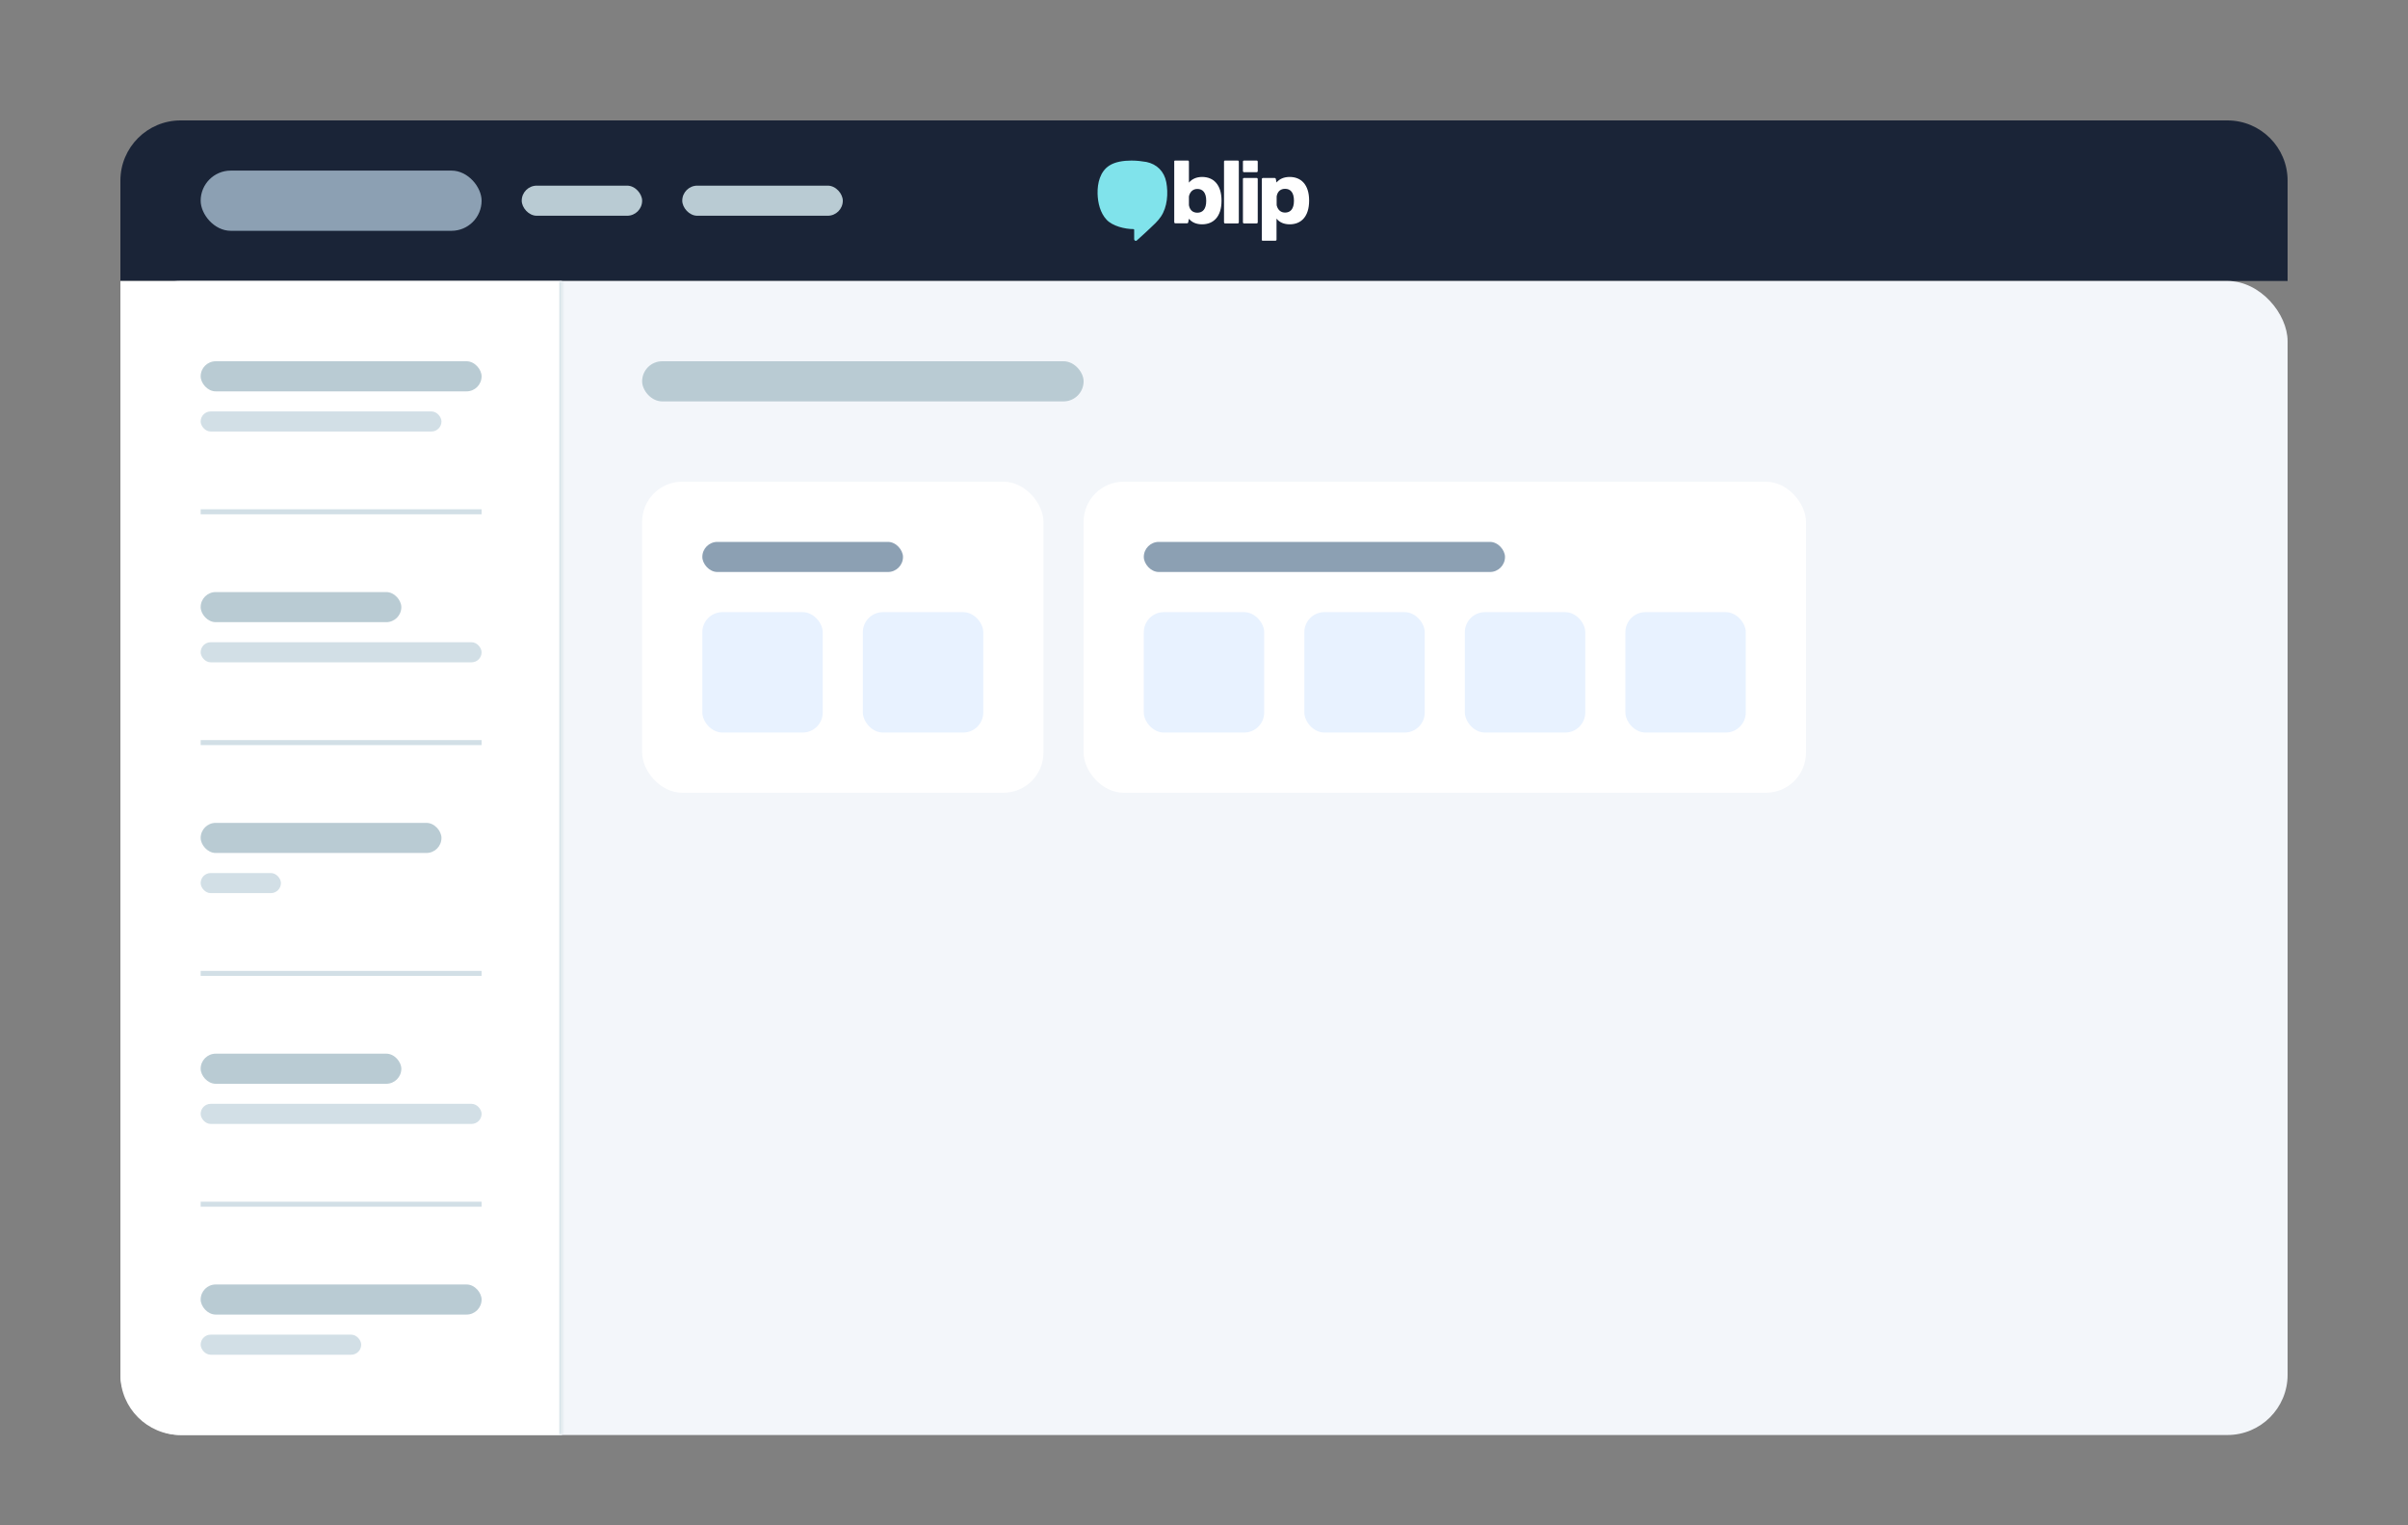 <svg width="480" height="304" viewBox="0 0 480 304" fill="none" xmlns="http://www.w3.org/2000/svg">
<rect x="0" y="0" width="480" height="304" fill="#808080" stroke="none"/>
<path d="M24 36C24 29.373 29.373 24 36 24H444C450.627 24 456 29.373 456 36V56H24V36Z" fill="#1A2437"/>
<rect x="40" y="34" width="56" height="12" rx="6" fill="#8CA0B3"/>
<rect x="104" y="37" width="24" height="6" rx="3" fill="#B9CBD3"/>
<rect x="136" y="37" width="32" height="6" rx="3" fill="#B9CBD3"/>
<path d="M251.53 47.794V35.678C251.53 35.55 251.629 35.473 251.729 35.473H254.11C254.209 35.473 254.284 35.55 254.308 35.627L254.457 36.373C255.077 35.627 255.97 35.267 257.087 35.267C259.294 35.267 260.956 36.733 260.956 39.974C260.956 43.215 259.319 44.707 257.087 44.707C255.995 44.707 255.077 44.347 254.457 43.575V47.769C254.457 47.897 254.358 47.974 254.259 47.974H251.704C251.605 48 251.53 47.923 251.53 47.794ZM254.482 40.772C254.482 40.849 254.482 40.926 254.507 41.003C254.78 41.955 255.4 42.367 256.169 42.367C257.211 42.367 257.93 41.672 257.93 40C257.93 38.328 257.211 37.633 256.169 37.633C255.35 37.633 254.73 38.045 254.507 38.997C254.482 39.074 254.482 39.125 254.482 39.203V40.772Z" fill="white"/>
<path d="M234.241 32H236.796C236.92 32 236.995 32.103 236.995 32.206V36.399C237.615 35.653 238.533 35.267 239.624 35.267C241.856 35.267 243.494 36.759 243.494 40C243.494 43.241 241.832 44.707 239.624 44.707C238.508 44.707 237.615 44.347 236.995 43.601L236.846 44.347C236.821 44.45 236.747 44.502 236.647 44.502H234.266C234.142 44.502 234.068 44.399 234.068 44.296V32.206C234.043 32.077 234.117 32 234.241 32ZM236.995 40.823C236.995 40.9 236.995 40.952 237.02 41.029C237.243 41.981 237.863 42.392 238.681 42.392C239.723 42.392 240.443 41.698 240.443 40.026C240.443 38.354 239.723 37.659 238.681 37.659C237.912 37.659 237.292 38.071 237.02 39.023C236.995 39.1 236.995 39.177 236.995 39.254V40.823Z" fill="white"/>
<path d="M244.188 32H246.743C246.867 32 246.942 32.103 246.942 32.206V44.322C246.942 44.45 246.842 44.527 246.743 44.527H244.188C244.064 44.527 243.99 44.424 243.99 44.322V32.206C243.99 32.077 244.064 32 244.188 32Z" fill="white"/>
<path d="M247.76 34.109V32.206C247.76 32.077 247.859 32 247.958 32H250.513C250.637 32 250.712 32.103 250.712 32.206V34.109C250.712 34.238 250.613 34.315 250.513 34.315H247.958C247.834 34.315 247.76 34.212 247.76 34.109ZM247.958 35.473H250.513C250.637 35.473 250.712 35.576 250.712 35.678V44.322C250.712 44.45 250.613 44.527 250.513 44.527H247.958C247.834 44.527 247.76 44.424 247.76 44.322V35.678C247.76 35.55 247.834 35.473 247.958 35.473Z" fill="white"/>
<path d="M225.535 32C223.923 32 222.261 32.257 221.12 33.003C219.284 34.187 218.738 36.502 218.788 38.611C218.838 40.437 219.309 42.418 220.574 43.781C221.765 45.068 224.245 45.659 225.932 45.659C226.006 45.659 226.081 45.711 226.081 45.813V47.666C226.081 47.846 226.229 48 226.403 48H226.428C226.502 48 226.552 47.974 226.601 47.923C227.445 47.177 228.288 46.405 229.132 45.608C229.925 44.862 230.818 44.064 231.414 43.164C232.703 41.261 232.902 38.534 232.48 36.296C232.059 34.135 230.595 32.72 228.536 32.283C227.668 32.129 226.601 32 225.535 32Z" fill="#80E3EB"/>
<rect x="24" y="56" width="432" height="230" rx="12" fill="#F3F6FA"/>
<mask id="path-12-inside-1_12035_6921" fill="white">
<path d="M24 56H112V286H36C29.373 286 24 280.627 24 274V56Z"/>
</mask>
<path d="M24 56H112V286H36C29.373 286 24 280.627 24 274V56Z" fill="white"/>
<rect x="40" y="72" width="56" height="6" rx="3" fill="#B9CBD3"/>
<rect x="40" y="82" width="48" height="4" rx="2" fill="#D2DFE6"/>
<path d="M96 101.5H40V102.5H96V101.5Z" fill="#D2DFE6" mask="url(#path-14-inside-2_12035_6921)"/>
<rect x="40" y="118" width="40" height="6" rx="3" fill="#B9CBD3"/>
<rect x="40" y="128" width="56" height="4" rx="2" fill="#D2DFE6"/>
<path d="M96 147.5H40V148.5H96V147.5Z" fill="#D2DFE6" mask="url(#path-18-inside-3_12035_6921)"/>
<rect x="40" y="164" width="48" height="6" rx="3" fill="#B9CBD3"/>
<rect x="40" y="174" width="16" height="4" rx="2" fill="#D2DFE6"/>
<path d="M96 193.5H40V194.5H96V193.5Z" fill="#D2DFE6" mask="url(#path-22-inside-4_12035_6921)"/>
<rect x="40" y="210" width="40" height="6" rx="3" fill="#B9CBD3"/>
<rect x="40" y="220" width="56" height="4" rx="2" fill="#D2DFE6"/>
<path d="M96 239.5H40V240.5H96V239.5Z" fill="#D2DFE6" mask="url(#path-26-inside-5_12035_6921)"/>
<rect x="40" y="256" width="56" height="6" rx="3" fill="#B9CBD3"/>
<rect x="40" y="266" width="32" height="4" rx="2" fill="#D2DFE6"/>
<path d="M24 56H112H24ZM112 286H24H112ZM24 286V56V286ZM112.5 56V286H111.5V56H112.5Z" fill="#D2DFE6" mask="url(#path-12-inside-1_12035_6921)"/>
<rect x="128" y="72" width="88" height="8" rx="4" fill="#B9CBD3"/>
<rect x="128" y="96" width="80" height="62" rx="8" fill="white"/>
<rect x="140" y="108" width="40" height="6" rx="3" fill="#8CA0B3"/>
<rect x="140" y="122" width="24" height="24" rx="4" fill="#E8F2FF"/>
<rect x="172" y="122" width="24" height="24" rx="4" fill="#E8F2FF"/>
<rect x="216" y="96" width="144" height="62" rx="8" fill="white"/>
<rect x="228" y="108" width="72" height="6" rx="3" fill="#8CA0B3"/>
<rect x="228" y="122" width="24" height="24" rx="4" fill="#E8F2FF"/>
<rect x="260" y="122" width="24" height="24" rx="4" fill="#E8F2FF"/>
<rect x="292" y="122" width="24" height="24" rx="4" fill="#E8F2FF"/>
<rect x="324" y="122" width="24" height="24" rx="4" fill="#E8F2FF"/>
</svg>
